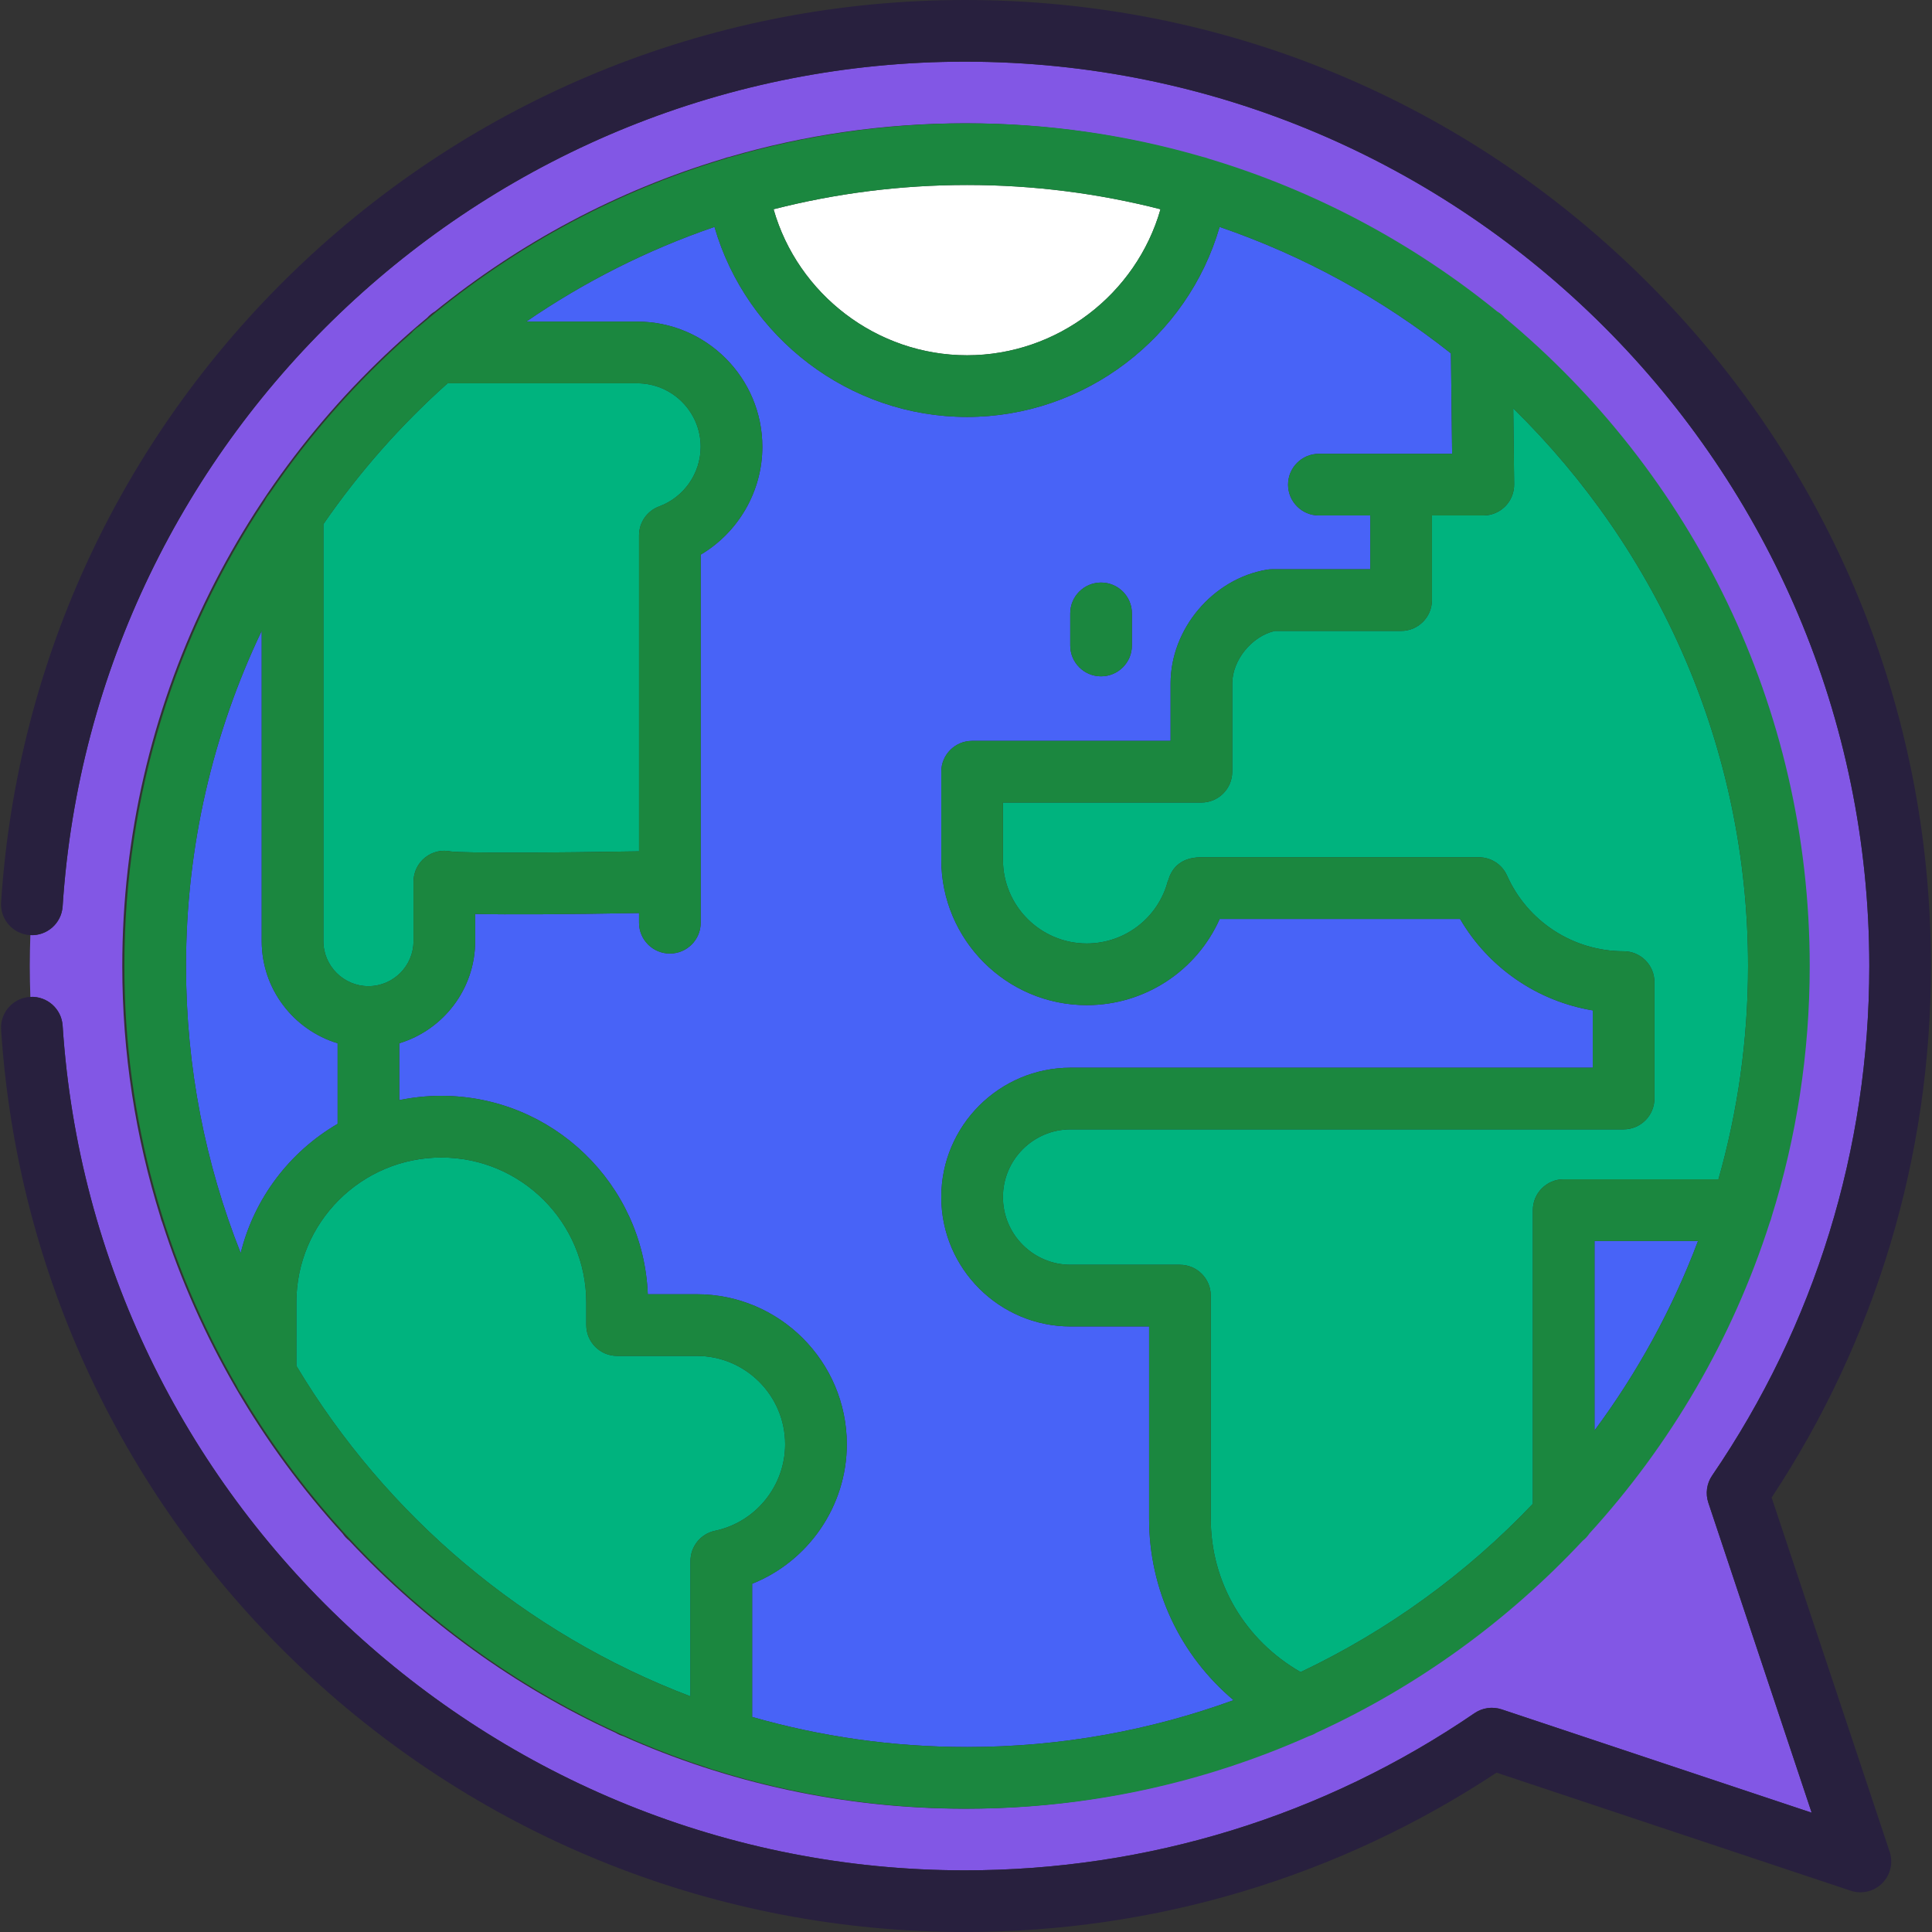 <?xml version="1.0" encoding="iso-8859-1"?>
<!-- Generator: Adobe Illustrator 19.0.0, SVG Export Plug-In . SVG Version: 6.00 Build 0)  -->
<svg version="1.1" id="Capa_1" xmlns="http://www.w3.org/2000/svg" xmlns:xlink="http://www.w3.org/1999/xlink" x="0px" y="0px"
	 viewBox="0 0 470 470" style="enable-background:new 0 0 470 470;" xml:space="preserve">
<rect x="0" y="0" width="470" height="470" fill="#333333" stroke="none"/>
<g>
<path d="M82.132 273.404V253.797C71.462 250.571 63.669 240.651 63.669 228.943V153.446C51.869 178.172 45.252 205.827 45.252 235.001C45.252 259.65 49.973 283.217 58.554 304.848C61.848 291.461 70.515 280.175 82.132 273.404Z" fill="#4863F7"/>
<path d="M387.902 301.885V347.997C398.307 333.978 406.823 318.48 413.085 301.885H387.902Z" fill="#4863F7"/>
<path d="M300.089 413.602C287.159 402.695 279.544 386.788 279.544 369.453V322.688H260.46C243.106 322.688 228.986 308.569 228.986 291.214C228.986 273.859 243.105 259.74 260.46 259.74H387.475V245.8C374.006 243.571 362.12 235.424 355.195 223.554C342.995 223.554 309.706 223.554 296.71 223.554C291.108 236.144 278.541 244.522 264.377 244.522C244.862 244.522 228.986 228.646 228.986 209.131V187.732C228.986 183.59 232.344 180.232 236.486 180.232H284.769V166.291C284.769 152.98 295.049 140.813 308.172 138.59C308.586 138.52 309.005 138.485 309.424 138.485H333.35V125.399H320.85C316.708 125.399 313.35 122.041 313.35 117.899C313.35 113.757 316.708 110.399 320.85 110.399H353.261L352.973 85.969C336.252 72.733 317.263 62.247 296.69 55.198C288.922 82.082 263.903 101.428 235.252 101.428C206.601 101.428 181.582 82.082 173.814 55.198C157.428 60.813 142.05 68.611 128.019 78.239H155.001C171.794 78.239 185.456 91.901 185.456 108.694C185.456 119.55 179.604 129.522 170.461 134.931V224.471C170.461 228.613 167.103 231.971 162.961 231.971C158.819 231.971 155.461 228.613 155.461 224.471V222.114C137.135 222.439 123.814 222.515 115.595 222.341V228.943C115.595 240.652 107.802 250.572 97.132 253.797V267.635C100.436 266.949 103.857 266.586 107.361 266.586C134.406 266.586 156.531 288.058 157.588 314.849H169.497C189.626 314.849 206.003 331.225 206.003 351.354C206.003 366.426 196.619 379.84 182.976 385.282V417.684C199.591 422.445 217.129 425 235.253 425C258.011 425 279.847 420.973 300.089 413.602ZM260.359 149.219C260.359 145.077 263.717 141.719 267.859 141.719C272.001 141.719 275.359 145.077 275.359 149.219V157.032C275.359 161.174 272.001 164.532 267.859 164.532C263.717 164.532 260.359 161.174 260.359 157.032V149.219Z" fill="#4863F7"/>
<path d="M372.902 365.835V294.385C372.902 290.243 376.26 286.885 380.402 286.885H418.051C422.74 270.387 425.252 252.981 425.252 235C425.252 181.911 403.356 133.847 368.131 99.338L368.349 117.811C368.372 119.815 367.593 121.746 366.184 123.171C364.775 124.596 362.854 125.399 360.85 125.399H348.35V145.985C348.35 150.127 344.992 153.485 340.85 153.485H310.141C304.556 154.736 299.768 160.579 299.768 166.291V187.732C299.768 191.874 296.41 195.232 292.268 195.232H243.985V209.131C243.985 220.375 253.132 229.522 264.376 229.522C273.705 229.522 281.83 223.221 284.135 214.198L284.191 214.212C284.787 211.991 286.608 208.554 292.169 208.554L359.765 208.553C362.725 208.553 365.408 210.294 366.614 212.997C371.606 224.185 382.738 231.415 394.974 231.415C399.116 231.415 402.474 234.773 402.474 238.915V267.239C402.474 271.381 399.116 274.739 394.974 274.739H260.459C251.376 274.739 243.985 282.129 243.985 291.213C243.985 300.297 251.375 307.687 260.459 307.687H287.043C291.185 307.687 294.543 311.045 294.543 315.187V369.452C294.543 384.979 302.837 398.981 316.4 406.773C337.7 396.671 356.837 382.729 372.902 365.835Z" fill="#00B37E"/>
<path d="M188.187 50.903C194.079 71.552 213.267 86.428 235.252 86.428C257.237 86.428 276.425 71.551 282.317 50.903C267.261 47.052 251.492 45 235.252 45C219.012 45 203.243 47.052 188.187 50.903Z" fill="white"/>
<path d="M167.975 412.684V379.74C167.975 376.191 170.463 373.127 173.936 372.4C183.825 370.328 191.002 361.477 191.002 351.355C191.002 339.497 181.355 329.85 169.496 329.85H150.126C145.984 329.85 142.626 326.492 142.626 322.35V316.853C142.626 297.407 126.806 281.587 107.36 281.587C87.914 281.587 72.093 297.407 72.093 316.853V332.258C93.947 368.78 127.707 397.386 167.975 412.684Z" fill="#00B37E"/>
<path d="M89.632 239.906C95.677 239.906 100.595 234.988 100.595 228.943V214.472C100.595 212.153 101.667 209.965 103.5 208.544C105.248 207.19 107.5 206.678 109.651 207.135C113.068 207.569 134.353 207.467 155.461 207.109V130.23C155.461 127.091 157.416 124.284 160.36 123.195C166.399 120.962 170.456 115.135 170.456 108.695C170.456 100.174 163.523 93.24 155.001 93.24H108.894C97.506 103.401 87.348 114.908 78.669 127.512V228.942C78.669 234.988 83.587 239.906 89.632 239.906Z" fill="#00B37E"/>
<path d="M15.237 220.488C22.74 105.261 119.16 15 234.748 15C356.057 15 454.748 113.692 454.748 235C454.748 279.491 441.526 322.356 416.512 358.961C415.189 360.897 414.848 363.34 415.589 365.564L440.728 440.979L365.312 415.841C363.088 415.1 360.645 415.441 358.709 416.764C322.105 441.778 279.24 455 234.748 455C119.161 455 22.74 364.739 15.237 249.513C14.97 245.42 11.463 242.314 7.384 242.514C7.303 240.018 7.247 237.515 7.247 235C7.247 232.484 7.303 229.982 7.384 227.486C11.462 227.698 14.97 224.582 15.237 220.488ZM83.342 373.062C83.796 373.747 84.361 374.349 85.009 374.852C103.233 394.352 125.203 410.304 149.77 421.54C150.331 421.89 150.937 422.157 151.567 422.348C177.002 433.685 205.15 440 234.748 440C256.157 440 276.807 436.695 296.222 430.579C296.663 430.477 297.09 430.34 297.498 430.164C345.558 414.675 385.921 381.897 411.231 339.185C411.691 338.618 412.068 337.983 412.348 337.297C429.768 307.173 439.748 272.23 439.748 235C439.748 193.218 427.172 154.323 405.623 121.879C405.3 121.188 404.876 120.556 404.369 120C394.559 105.577 382.957 92.47 369.89 80.99C369.362 80.346 368.726 79.798 368.014 79.359C346.536 60.942 321.218 46.891 293.442 38.576C293.004 38.398 292.544 38.26 292.064 38.165C273.867 32.858 254.636 30 234.748 30C214.86 30 195.629 32.858 177.432 38.166C176.952 38.26 176.492 38.398 176.054 38.577C150.121 46.34 126.332 59.106 105.808 75.756C105.111 76.16 104.486 76.67 103.956 77.267C58.649 114.9 29.748 171.637 29.748 235C29.748 256.233 32.994 276.722 39.014 295.998C39.12 296.483 39.273 296.95 39.468 297.394C48.564 325.798 63.689 351.528 83.342 373.062Z" fill="#8257E5"/>
<path d="M440.252 235C440.252 171.636 411.351 114.9 366.044 77.267C365.514 76.669 364.888 76.16 364.192 75.756C343.669 59.106 319.88 46.34 293.946 38.577C293.508 38.399 293.048 38.261 292.568 38.166C274.371 32.858 255.14 30 235.252 30C215.364 30 196.133 32.858 177.936 38.166C177.456 38.26 176.996 38.398 176.558 38.577C148.782 46.892 123.464 60.943 101.986 79.36C101.274 79.799 100.638 80.347 100.11 80.991C87.044 92.469 75.441 105.577 65.632 120C65.124 120.557 64.7 121.188 64.378 121.879C42.828 154.323 30.252 193.218 30.252 235C30.252 272.23 40.232 307.173 57.651 337.298C57.931 337.984 58.308 338.619 58.768 339.186C84.079 381.897 124.441 414.676 172.501 430.165C172.908 430.341 173.336 430.478 173.777 430.58C193.192 436.696 213.842 440.001 235.251 440.001C264.849 440.001 292.996 433.686 318.432 422.349C319.062 422.158 319.668 421.891 320.229 421.541C344.795 410.306 366.766 394.353 384.99 374.853C385.638 374.351 386.203 373.748 386.657 373.063C406.311 351.529 421.435 325.799 430.531 297.396C430.726 296.951 430.879 296.484 430.985 296C437.006 276.722 440.252 256.233 440.252 235ZM235.252 86.429C213.267 86.429 194.079 71.552 188.187 50.904C203.243 47.052 219.012 45 235.252 45C251.492 45 267.261 47.052 282.317 50.903C276.425 71.552 257.237 86.429 235.252 86.429ZM72.094 316.853C72.094 297.407 87.914 281.587 107.361 281.587C126.807 281.587 142.627 297.407 142.627 316.853V322.35C142.627 326.492 145.985 329.85 150.127 329.85H169.497C181.355 329.85 191.003 339.497 191.003 351.355C191.003 361.477 183.826 370.328 173.937 372.4C170.463 373.128 167.976 376.191 167.976 379.74V412.684C127.708 397.386 93.948 368.779 72.095 332.257L72.094 316.853ZM108.894 93.24H155.001C163.522 93.24 170.456 100.173 170.456 108.695C170.456 115.135 166.399 120.962 160.36 123.195C157.416 124.284 155.461 127.091 155.461 130.23V207.109C134.353 207.467 113.067 207.569 109.651 207.135C107.5 206.678 105.248 207.19 103.5 208.544C101.667 209.965 100.595 212.153 100.595 214.472V228.943C100.595 234.988 95.677 239.906 89.632 239.906C83.587 239.906 78.669 234.988 78.669 228.943V127.513C87.348 114.908 97.506 103.401 108.894 93.24ZM63.669 153.445V228.942C63.669 240.651 71.462 250.57 82.132 253.796V273.403C70.516 280.174 61.848 291.46 58.554 304.846C49.973 283.216 45.252 259.649 45.252 235C45.252 205.826 51.869 178.171 63.669 153.445ZM182.975 385.282C196.619 379.84 206.002 366.427 206.002 351.354C206.002 331.225 189.626 314.849 169.496 314.849H157.587C156.531 288.058 134.406 266.586 107.36 266.586C103.856 266.586 100.435 266.949 97.131 267.635V253.797C107.801 250.571 115.594 240.652 115.594 228.943V222.341C123.813 222.515 137.135 222.439 155.46 222.114V224.471C155.46 228.613 158.818 231.971 162.96 231.971C167.102 231.971 170.46 228.613 170.46 224.471V134.931C179.603 129.521 185.455 119.55 185.455 108.694C185.455 91.901 171.793 78.239 155 78.239H128.018C142.049 68.611 157.427 60.812 173.813 55.198C181.581 82.082 206.6 101.428 235.251 101.428C263.902 101.428 288.921 82.082 296.689 55.198C317.262 62.247 336.251 72.733 352.972 85.969L353.26 110.399H320.85C316.708 110.399 313.35 113.757 313.35 117.899C313.35 122.041 316.708 125.399 320.85 125.399H333.35V138.485H309.424C309.005 138.485 308.586 138.52 308.172 138.59C295.048 140.813 284.769 152.98 284.769 166.291V180.232H236.486C232.344 180.232 228.986 183.59 228.986 187.732V209.131C228.986 228.646 244.862 244.522 264.377 244.522C278.541 244.522 291.108 236.144 296.71 223.554C309.706 223.554 342.995 223.554 355.195 223.554C362.12 235.424 374.006 243.571 387.475 245.8V259.74H260.459C243.105 259.74 228.985 273.859 228.985 291.214C228.985 308.569 243.104 322.688 260.459 322.688H279.543V369.453C279.543 386.788 287.158 402.695 300.088 413.602C279.847 420.973 258.011 425 235.252 425C217.128 425 199.59 422.446 182.975 417.684V385.282ZM316.401 406.773C302.838 398.981 294.544 384.979 294.544 369.452V315.187C294.544 311.045 291.186 307.687 287.044 307.687H260.46C251.377 307.687 243.986 300.297 243.986 291.213C243.986 282.129 251.376 274.739 260.46 274.739H327.717H394.975C399.117 274.739 402.475 271.381 402.475 267.239V238.915C402.475 234.773 399.117 231.415 394.975 231.415C382.739 231.415 371.606 224.186 366.615 212.997C365.409 210.294 362.726 208.553 359.766 208.553L292.17 208.554C286.609 208.554 284.788 211.992 284.192 214.212L284.136 214.198C281.831 223.22 273.706 229.522 264.377 229.522C253.133 229.522 243.986 220.375 243.986 209.131V195.232H292.269C296.411 195.232 299.769 191.874 299.769 187.732V166.291C299.769 160.579 304.557 154.736 310.142 153.485H340.851C344.993 153.485 348.351 150.127 348.351 145.985V125.399H360.851C362.855 125.399 364.776 124.597 366.185 123.171C367.594 121.745 368.373 119.815 368.35 117.811L368.132 99.338C403.356 133.847 425.253 181.911 425.253 235C425.253 252.981 422.741 270.387 418.052 286.885H380.403C376.261 286.885 372.903 290.243 372.903 294.385V365.835C356.837 382.729 337.7 396.671 316.401 406.773ZM387.902 301.885H413.085C406.823 318.48 398.306 333.978 387.902 347.997V301.885Z" fill="#1B873F"/>
<path d="M267.859 164.532C272.001 164.532 275.359 161.174 275.359 157.032V149.219C275.359 145.077 272.001 141.719 267.859 141.719C263.717 141.719 260.359 145.077 260.359 149.219V157.032C260.359 161.174 263.717 164.532 267.859 164.532Z" fill="#1B873F"/>
<path d="M7.265 242.516C7.305 242.513 7.344 242.516 7.384 242.514C11.463 242.314 14.97 245.42 15.237 249.513C22.74 364.739 119.16 455 234.748 455C279.24 455 322.105 441.778 358.709 416.765C360.645 415.442 363.088 415.101 365.312 415.842L440.728 440.98L415.589 365.565C414.848 363.341 415.189 360.898 416.512 358.962C441.526 322.356 454.748 279.491 454.748 235C454.748 113.691 356.057 15 234.748 15C119.161 15 22.74 105.261 15.237 220.488C14.97 224.582 11.462 227.698 7.384 227.487C7.344 227.485 7.305 227.488 7.265 227.485C3.132 227.216 -0.001 223.647 0.268 219.514C4.14 160.05 30.248 104.747 73.782 63.794C117.513 22.656 174.678 0 234.748 0C297.519 0 356.532 24.444 400.918 68.83C445.304 113.216 469.748 172.229 469.748 235C469.748 281.271 456.357 325.898 430.985 364.316L459.702 450.465C460.6 453.16 459.899 456.131 457.89 458.14C455.882 460.149 452.91 460.85 450.215 459.952L364.065 431.236C325.648 456.609 281.02 470 234.748 470C174.679 470 117.514 447.344 73.783 406.207C30.249 365.254 4.141 309.953 0.269 250.488C-0.001 246.354 3.132 242.786 7.265 242.516Z" fill="#28203E"/>
</g>
</svg>
